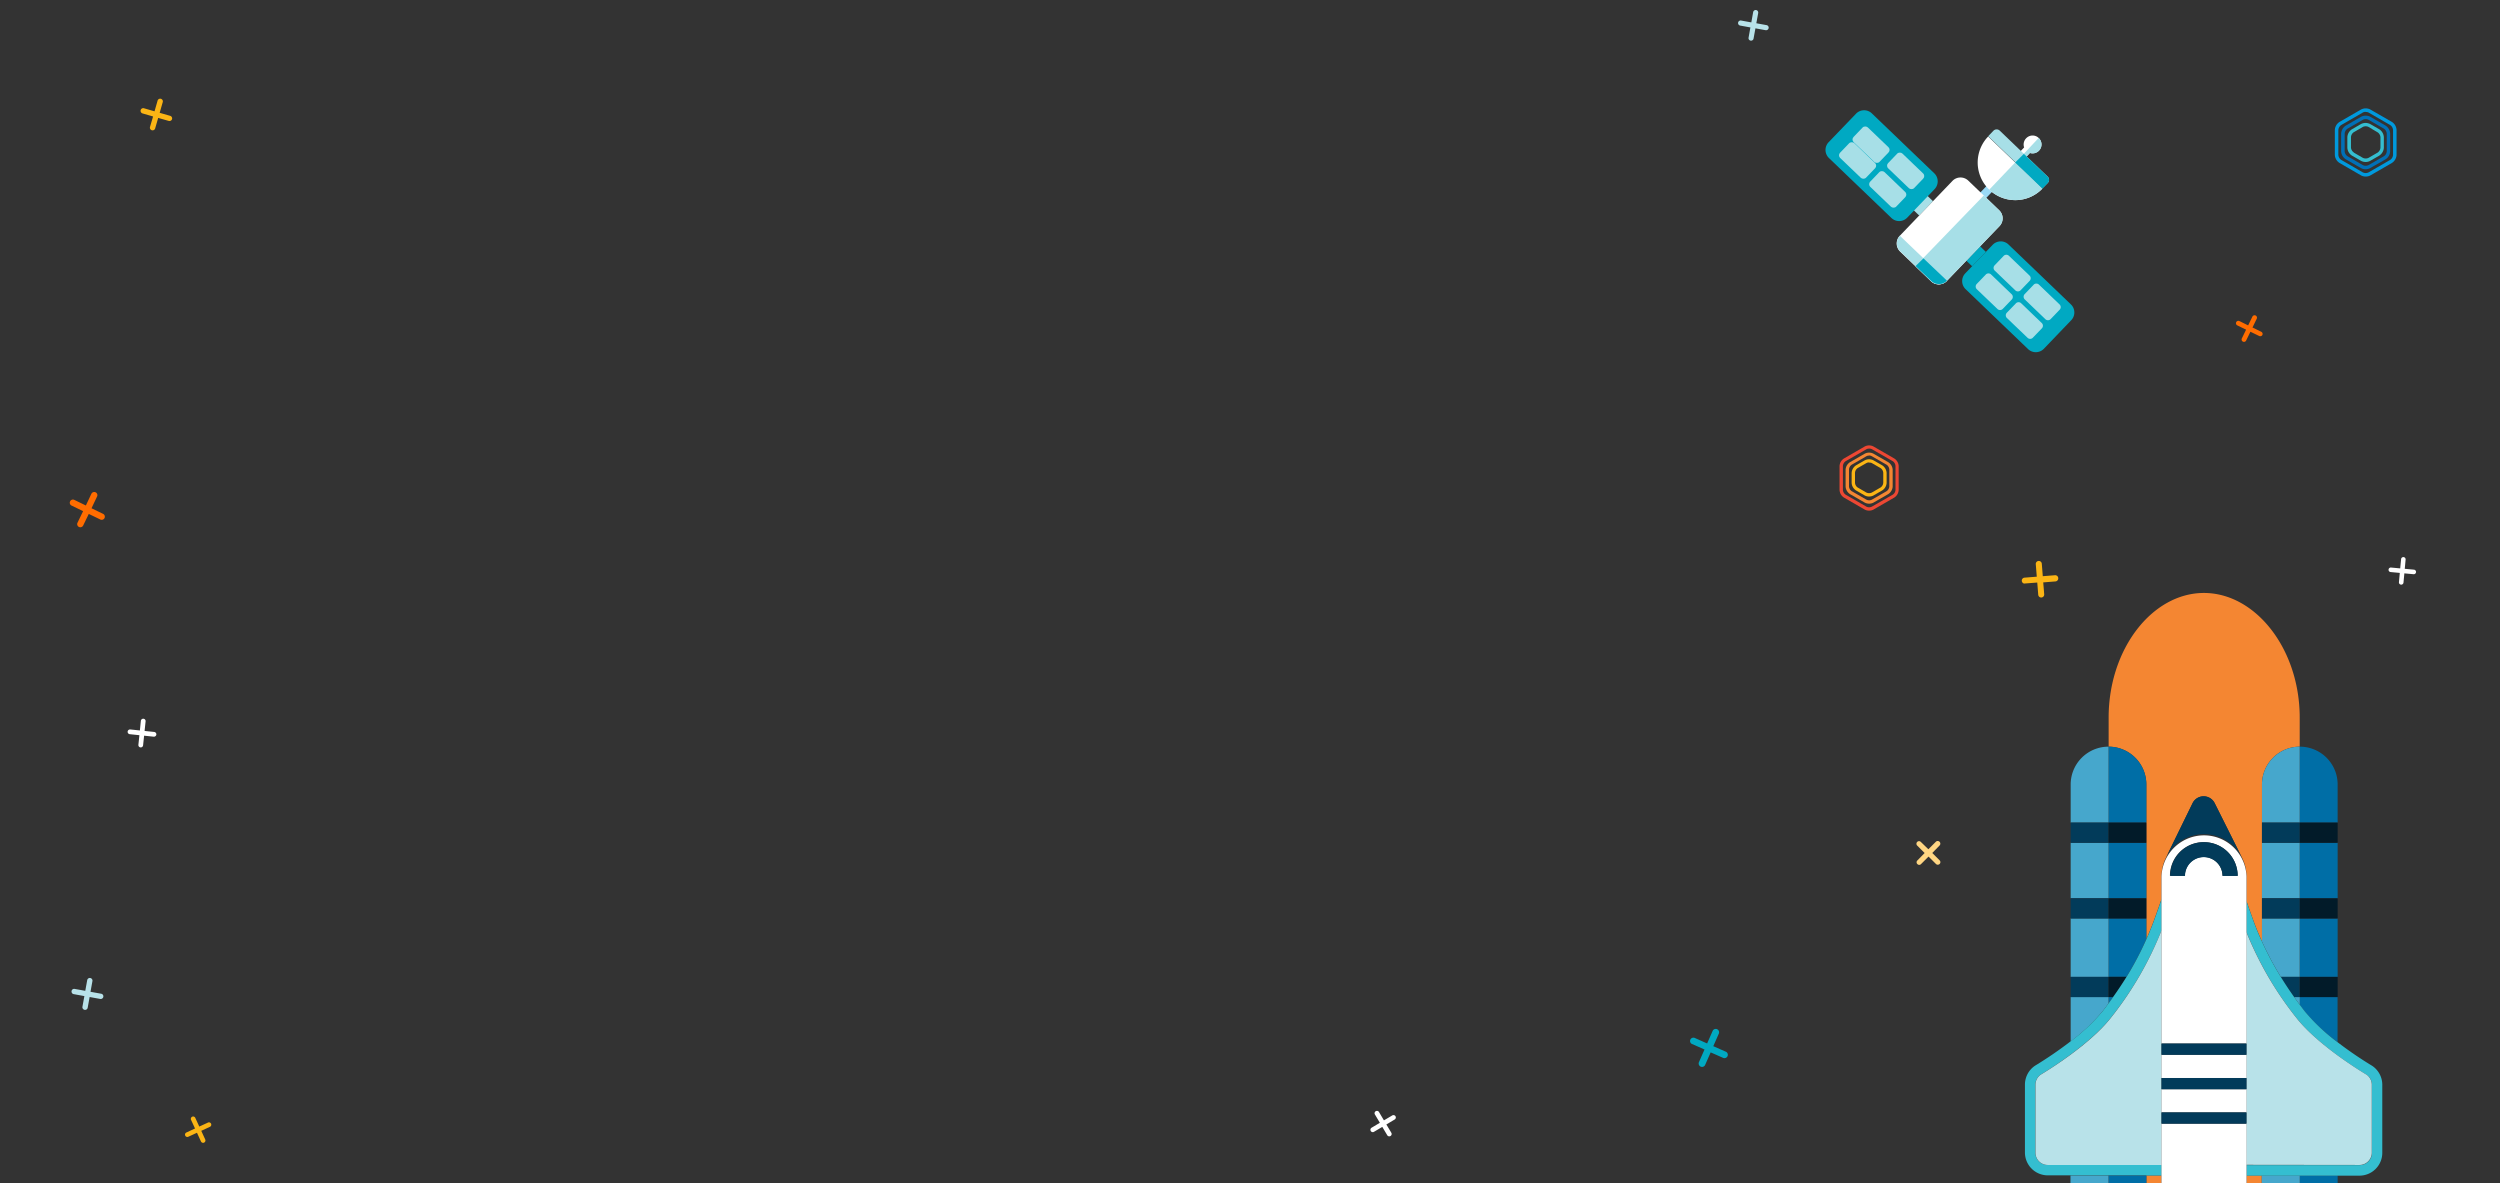 <svg xmlns="http://www.w3.org/2000/svg" viewBox="0 0 669.65 317"><rect x="0" y="0" width="669.65" height="317" fill="#333333" stroke="none"/><defs><style>.cls-1{fill:none;}.cls-2{fill:#f48632;}.cls-3{fill:#006ea6;}.cls-4{fill:#46a7cc;}.cls-5{fill:#023b5a;}.cls-6{fill:#021b29;}.cls-7{fill:#34bed0;}.cls-8{fill:#b8e2e9;}.cls-9{fill:#fff;}.cls-10{fill:#00a9c2;}.cls-11{fill:#a7dfe7;}.cls-12{fill:#9adaf6;}.cls-13{fill:#fbb515;}.cls-14{fill:#09d;}.cls-15{fill:#0070b7;}.cls-16{fill:#ed4733;}.cls-17{fill:#ff6c00;}.cls-18{fill:#ffd683;}</style></defs><title>shuttle-background-wide-top</title><g id="Layer_2" data-name="Layer 2"><g id="shuttle"><path class="cls-1" d="M0,0V317H554.6v-2.13h-6.11a6.12,6.12,0,0,1-6.12-6.12V290.57a6.11,6.11,0,0,1,2.7-5.07,106.3,106.3,0,0,0,9.55-6.54l0-57.32v-1.3h0V210.13A10.13,10.13,0,0,1,564.79,200h.05v-7.79c0-18.43,11.71-33.38,25.52-33.38S616,173.78,616,192.21V200h0a10.13,10.13,0,0,1,10.14,10.13v10.21h0v5.41h0v14.87h0V246h0v15.64h0v5.41h0v12.07a104.82,104.82,0,0,0,9.3,6.35,6.11,6.11,0,0,1,2.7,5.07v18.18a6.12,6.12,0,0,1-6.12,6.12h-5.88V317h43.49V0Z"/><path class="cls-2" d="M574.92,210.13v10.21h0v5.41h0v14.87h0V246h0v5.54c.82-1.84,1.59-3.72,2.28-5.66.63-1.75,1.22-3.44,1.77-5v-6.06a11.32,11.32,0,0,1,1.17-5h0l7.2-14.73a3.3,3.3,0,0,1,5.87,0l7.38,14.73h0a11.32,11.32,0,0,1,1.17,5v6.58q.75,2.18,1.59,4.52c.76,2.15,1.62,4.23,2.54,6.26V220.34h0V210.13A10.13,10.13,0,0,1,616,200v-7.79c0-18.43-11.86-33.38-25.66-33.38s-25.52,14.95-25.52,33.38V200A10.13,10.13,0,0,1,574.92,210.13Z"/><rect class="cls-2" x="574.92" y="314.87" width="4.05" height="2.13"/><rect class="cls-2" x="601.76" y="314.87" width="4.08" height="2.13"/><path class="cls-3" d="M564.79,267.08v1.69c.41-.56.82-1.12,1.22-1.69Z"/><path class="cls-3" d="M574.92,220.34V210.13A10.13,10.13,0,0,0,564.84,200h-.05v20.34Z"/><rect class="cls-3" x="564.79" y="225.75" width="10.14" height="14.87"/><rect class="cls-3" x="564.79" y="314.87" width="10.14" height="2.13"/><path class="cls-3" d="M564.79,246v15.64h4.82a84.74,84.74,0,0,0,5.31-10.1V246Z"/><rect class="cls-4" x="554.6" y="314.87" width="10.18" height="2.13"/><path class="cls-4" d="M564.79,220.34V200a10.13,10.13,0,0,0-10.14,10.13v10.21Z"/><path class="cls-4" d="M563.19,270.89c.54-.7,1.07-1.41,1.6-2.12v-1.69H554.65v-5.41h10.14V246H554.65v-5.41h10.14V225.75H554.65v-4.11l0,57.32A50.6,50.6,0,0,0,563.19,270.89Z"/><polygon class="cls-5" points="564.79 225.75 564.79 220.34 554.65 220.34 554.65 220.34 554.65 221.64 554.65 225.75 564.79 225.75"/><rect class="cls-5" x="554.65" y="240.62" width="10.14" height="5.41"/><rect class="cls-5" x="554.65" y="261.67" width="10.14" height="5.41"/><polygon class="cls-6" points="574.92 225.75 574.93 225.75 574.93 220.34 574.92 220.34 564.79 220.34 564.79 220.34 564.79 225.75 564.79 225.75 574.92 225.75"/><polygon class="cls-6" points="574.92 246.03 574.93 246.03 574.93 240.62 574.92 240.62 564.79 240.62 564.79 240.62 564.79 246.03 564.79 246.03 574.92 246.03"/><path class="cls-6" d="M564.79,261.67h0v5.41H566q1.88-2.62,3.6-5.41Z"/><path class="cls-3" d="M616,269.14c.44.59.88,1.17,1.33,1.75a50.56,50.56,0,0,0,8.81,8.26V267.08H616Z"/><rect class="cls-3" x="616.02" y="225.75" width="10.14" height="14.87"/><rect class="cls-3" x="616.02" y="246.03" width="10.14" height="15.63"/><path class="cls-3" d="M626.16,220.34V210.13A10.13,10.13,0,0,0,616,200v20.34Z"/><rect class="cls-3" x="616.02" y="314.87" width="10.14" height="2.13"/><rect class="cls-4" x="605.84" y="314.87" width="10.18" height="2.13"/><path class="cls-4" d="M605.89,210.13v10.21H616V200h0A10.13,10.13,0,0,0,605.89,210.13Z"/><path class="cls-4" d="M614.52,267.08c.49.69,1,1.38,1.5,2.06v-2.06h-1.5Z"/><path class="cls-4" d="M616,261.67h0V246H605.88v-5.41H616V225.75H605.88v26.42a85.8,85.8,0,0,0,5.06,9.5Z"/><polygon class="cls-5" points="616.02 225.75 616.02 220.34 605.88 220.34 605.88 220.34 605.88 221.76 605.88 225.75 616.02 225.75"/><rect class="cls-5" x="605.88" y="240.62" width="10.14" height="5.41"/><path class="cls-5" d="M610.93,261.67q1.71,2.79,3.59,5.41H616v-5.41Z"/><polygon class="cls-6" points="616.02 220.34 616.02 225.75 616.02 225.75 626.16 225.75 626.16 225.75 626.16 220.34 626.16 220.34 616.02 220.34 616.02 220.34"/><polygon class="cls-6" points="616.02 240.62 616.02 246.03 616.02 246.03 626.16 246.03 626.16 246.03 626.16 240.62 626.16 240.62 616.02 240.62 616.02 240.62"/><polygon class="cls-6" points="616.02 261.67 616.02 267.08 616.02 267.08 626.16 267.08 626.16 267.08 626.16 261.67 626.16 261.67 616.02 261.67 616.02 261.67"/><path class="cls-7" d="M574.92,314.87H579v-2.82H548.49a3.3,3.3,0,0,1-3.3-3.3V290.57a3.29,3.29,0,0,1,1.4-2.7c1.23-.74,13-7.89,18.81-15.25A91.73,91.73,0,0,0,579,249.17v-8.3c-.55,1.6-1.14,3.29-1.77,5-.69,1.94-1.46,3.82-2.28,5.66a84.74,84.74,0,0,1-5.31,10.1q-1.73,2.79-3.6,5.41c-.4.57-.81,1.13-1.22,1.69-.53.71-1.06,1.42-1.6,2.12a50.6,50.6,0,0,1-8.57,8.07,106.3,106.3,0,0,1-9.55,6.54,6.11,6.11,0,0,0-2.7,5.07v18.18a6.12,6.12,0,0,0,6.12,6.12h26.43Z"/><path class="cls-7" d="M617.35,270.89c-.45-.58-.89-1.16-1.33-1.75s-1-1.37-1.5-2.06q-1.87-2.62-3.59-5.41a85.8,85.8,0,0,1-5.06-9.5c-.92-2-1.78-4.11-2.54-6.26q-.84-2.34-1.59-4.52v8.27a92.16,92.16,0,0,0,13.39,23c5.76,7.36,17.58,14.51,18.82,15.25a3.32,3.32,0,0,1,1.4,2.7v18.18a3.31,3.31,0,0,1-3.31,3.3H601.76v2.82H632a6.12,6.12,0,0,0,6.12-6.12V290.57a6.11,6.11,0,0,0-2.7-5.07,104.82,104.82,0,0,1-9.3-6.35A50.56,50.56,0,0,1,617.35,270.89Z"/><path class="cls-8" d="M579,249.17a91.73,91.73,0,0,1-13.57,23.45c-5.76,7.36-17.58,14.51-18.81,15.25a3.29,3.29,0,0,0-1.4,2.7v18.18a3.3,3.3,0,0,0,3.3,3.3H579V249.17Z"/><path class="cls-8" d="M632,312.05a3.31,3.31,0,0,0,3.31-3.3V290.57a3.32,3.32,0,0,0-1.4-2.7c-1.24-.74-13.06-7.89-18.82-15.25a92.16,92.16,0,0,1-13.39-23v29.87h0v32.52Z"/><path class="cls-5" d="M590.36,223.43a11.35,11.35,0,0,1,10.21,6.38h0l-7.38-14.73a3.3,3.3,0,0,0-5.87,0l-7.2,14.73h0A11.38,11.38,0,0,1,590.36,223.43Z"/><polygon class="cls-9" points="601.76 312.06 601.75 282.52 601.75 282.54 578.97 282.54 578.97 288.75 601.75 288.75 601.75 291.76 578.97 291.76 578.97 297.97 601.75 297.97 601.75 300.98 578.97 300.98 578.97 312.06 578.97 314.87 578.97 317 601.76 317 601.76 314.87 601.76 312.06"/><path class="cls-9" d="M601.75,279.53V234.81a11.39,11.39,0,0,0-22.77,0v44.72Zm-11.39-53.95a9,9,0,0,1,9,9h-4.06a5,5,0,0,0-10.06,0h-4A9,9,0,0,1,590.36,225.58Z"/><path class="cls-5" d="M585.28,234.63a5,5,0,0,1,10.06,0h4.06a9,9,0,1,0-18.09,0Z"/><polygon class="cls-5" points="601.75 279.53 578.97 279.53 578.97 282.54 601.75 282.54 601.75 282.52 601.75 279.53 601.75 279.53"/><rect class="cls-5" x="578.97" y="288.75" width="22.78" height="3.01"/><rect class="cls-5" x="578.97" y="297.97" width="22.78" height="3.01"/></g><g id="satellite"><rect class="cls-10" x="526.65" y="67.58" width="5.33" height="2.15" transform="translate(113.35 403.1) rotate(-46.19)"/><rect class="cls-11" x="512.49" y="53.99" width="5.33" height="2.15" transform="translate(118.5 388.36) rotate(-46.14)"/><rect class="cls-12" x="529.53" y="50.24" width="5.33" height="2.15" transform="translate(126.67 399.76) rotate(-46.18)"/><path class="cls-9" d="M521.46,75.28a3,3,0,0,1-4.19.09l-8.33-8a3,3,0,0,1-.09-4.19L523,48.44a3,3,0,0,1,4.19-.09l8.34,8a3,3,0,0,1,.08,4.19Z"/><path class="cls-9" d="M547.08,50.51a10.07,10.07,0,1,1-14.53-13.95"/><path class="cls-11" d="M532.84,50.8a10.08,10.08,0,0,0,14.24-.29l-7.29-7"/><path class="cls-9" d="M546.12,40.35a2.37,2.37,0,1,0-3.42-3.28,2.39,2.39,0,0,0-.52,2.42l-2,2.11,1.55,1.49,2-2.12A2.34,2.34,0,0,0,546.12,40.35Z"/><path class="cls-11" d="M541,42.37l.74.72,2-2.12a2.36,2.36,0,0,0,2.32-4"/><path class="cls-11" d="M548.51,49a1.17,1.17,0,0,0,0-1.67L535.66,35a1.2,1.2,0,0,0-1.68,0l-1.43,1.49,14.53,13.95Z"/><path class="cls-10" d="M539.79,43.52l7.29,7,1.43-1.5a1.17,1.17,0,0,0,0-1.67l-6.4-6.14"/><path class="cls-11" d="M531.37,52.36l4.16,4a3,3,0,0,1,.08,4.19L521.46,75.28a3,3,0,0,1-4.19.09l-4.22-4.06"/><path class="cls-11" d="M521.51,75.23a3,3,0,0,1-4.19.09l-8.34-8a3,3,0,0,1-.08-4.18"/><path class="cls-10" d="M515.22,69.2l-2.12,2.07,4.22,4a3,3,0,0,0,4.19-.09Z"/><path class="cls-10" d="M497.18,30.43a3,3,0,0,1,4.18-.09l16.78,16.1a3,3,0,0,1,.09,4.18l-7.38,7.7a3,3,0,0,1-4.19.09l-16.78-16.1a3,3,0,0,1-.09-4.19Z"/><rect class="cls-11" x="499.64" y="33.19" width="5.49" height="9.66" rx="0.98" transform="matrix(0.69, -0.72, 0.72, 0.69, 127.16, 374.24)"/><rect class="cls-11" x="507.68" y="40.91" width="5.49" height="9.66" rx="0.98" transform="translate(124.03 382.38) rotate(-46.18)"/><rect class="cls-11" x="494.85" y="38.18" width="5.49" height="9.65" rx="0.98" transform="translate(122.07 372.3) rotate(-46.19)"/><rect class="cls-11" x="502.9" y="45.9" width="5.49" height="9.66" rx="0.98" transform="translate(118.94 380.44) rotate(-46.18)"/><path class="cls-10" d="M533.78,65.55a3,3,0,0,1,4.18-.09l16.78,16.1a3,3,0,0,1,.09,4.18l-7.38,7.7a3,3,0,0,1-4.19.09l-16.78-16.1a3,3,0,0,1-.08-4.19Z"/><path class="cls-11" d="M536.72,68.52a1,1,0,0,1,1.39,0l5.55,5.32a1,1,0,0,1,0,1.39l-2.45,2.55a1,1,0,0,1-1.38,0l-5.55-5.32a1,1,0,0,1,0-1.39Z"/><path class="cls-11" d="M544.76,76.24a1,1,0,0,1,1.39,0l5.55,5.33a1,1,0,0,1,0,1.39l-2.44,2.54a1,1,0,0,1-1.39,0l-5.55-5.33a1,1,0,0,1,0-1.38Z"/><path class="cls-11" d="M531.94,73.51a1,1,0,0,1,1.38,0l5.55,5.33a1,1,0,0,1,0,1.39l-2.44,2.54a1,1,0,0,1-1.39,0l-5.55-5.32a1,1,0,0,1,0-1.39Z"/><path class="cls-11" d="M540,81.23a1,1,0,0,1,1.39,0l5.55,5.33a1,1,0,0,1,0,1.38l-2.45,2.55a1,1,0,0,1-1.38,0l-5.56-5.33a1,1,0,0,1,0-1.39Z"/></g><g id="stars"><path class="cls-13" d="M56.54,301a.62.62,0,0,0-.83-.31l-2.33,1.07-1.07-2.33a.63.63,0,0,0-.83-.31.65.65,0,0,0-.31.84l1.07,2.32-2.32,1.07a.63.63,0,0,0,.26,1.2.58.58,0,0,0,.26-.06l2.32-1.07,1.07,2.33a.64.64,0,0,0,.57.37.58.58,0,0,0,.26-.06.63.63,0,0,0,.31-.84l-1.06-2.32,2.32-1.07A.63.63,0,0,0,56.54,301Z"/><path class="cls-13" d="M46.08,31.92a.72.72,0,0,0-.49-.89l-2.82-.81.81-2.82A.72.72,0,1,0,42.2,27l-.81,2.82L38.57,29a.71.71,0,0,0-.89.49.73.73,0,0,0,.49.89L41,31.2,40.18,34a.7.7,0,0,0,.22.74.65.65,0,0,0,.27.15.72.72,0,0,0,.89-.49l.81-2.82,2.82.81A.72.72,0,0,0,46.08,31.92Z"/><path class="cls-14" d="M633.68,47.29a2.53,2.53,0,0,1-1.24-.3l-5.79-3.35a2.71,2.71,0,0,1-1.24-2.14V34.81a2.71,2.71,0,0,1,1.24-2.14l5.79-3.34a2.69,2.69,0,0,1,2.47,0l5.8,3.34a2.7,2.7,0,0,1,1.23,2.14V41.5a2.7,2.7,0,0,1-1.23,2.14L634.91,47A2.49,2.49,0,0,1,633.68,47.29Zm0-17.33a1.59,1.59,0,0,0-.77.18l-5.79,3.35a1.73,1.73,0,0,0-.77,1.32V41.5a1.76,1.76,0,0,0,.77,1.33l5.79,3.35a1.78,1.78,0,0,0,1.53,0l5.8-3.35A1.76,1.76,0,0,0,641,41.5V34.81a1.73,1.73,0,0,0-.77-1.32l-5.8-3.35A1.53,1.53,0,0,0,633.68,30Z"/><path class="cls-15" d="M633.68,45.34a2.53,2.53,0,0,1-1.24-.3l-4.1-2.37a2.71,2.71,0,0,1-1.24-2.14V35.79a2.71,2.71,0,0,1,1.24-2.14l4.1-2.37a2.69,2.69,0,0,1,2.47,0L639,33.65a2.7,2.7,0,0,1,1.23,2.14v4.74A2.7,2.7,0,0,1,639,42.67L634.91,45A2.49,2.49,0,0,1,633.68,45.34Zm0-13.43a1.59,1.59,0,0,0-.77.18l-4.1,2.37a1.76,1.76,0,0,0-.77,1.33v4.74a1.73,1.73,0,0,0,.77,1.32h0l4.1,2.38a1.78,1.78,0,0,0,1.53,0l4.11-2.38a1.73,1.73,0,0,0,.77-1.32V35.79a1.76,1.76,0,0,0-.77-1.33l-4.11-2.37A1.53,1.53,0,0,0,633.68,31.91Z"/><path class="cls-7" d="M633.68,43.39a2.53,2.53,0,0,1-1.24-.3L630,41.69a2.68,2.68,0,0,1-1.24-2.14V36.76A2.68,2.68,0,0,1,630,34.62l2.41-1.39a2.69,2.69,0,0,1,2.47,0l2.42,1.39a2.71,2.71,0,0,1,1.24,2.14v2.79a2.71,2.71,0,0,1-1.24,2.14l-2.42,1.4A2.49,2.49,0,0,1,633.68,43.39Zm-3.18-2.51,2.41,1.4a1.78,1.78,0,0,0,1.53,0l2.42-1.4a1.76,1.76,0,0,0,.77-1.33V36.76a1.73,1.73,0,0,0-.77-1.32L634.44,34a1.78,1.78,0,0,0-1.53,0l-2.41,1.4a1.73,1.73,0,0,0-.77,1.32v2.79a1.76,1.76,0,0,0,.77,1.33Z"/><path class="cls-16" d="M500.66,136.78a2.4,2.4,0,0,1-1.18-.29l-5.56-3.21a2.58,2.58,0,0,1-1.18-2.05v-6.42a2.57,2.57,0,0,1,1.18-2l5.56-3.21a2.53,2.53,0,0,1,2.36,0l5.56,3.21a2.57,2.57,0,0,1,1.18,2v6.42a2.58,2.58,0,0,1-1.18,2.05l-5.56,3.21A2.4,2.4,0,0,1,500.66,136.78Zm0-16.61a1.41,1.41,0,0,0-.73.17l-5.56,3.2a1.68,1.68,0,0,0-.73,1.27v6.42a1.66,1.66,0,0,0,.73,1.27l5.56,3.21a1.63,1.63,0,0,0,1.46,0L507,132.5a1.66,1.66,0,0,0,.73-1.27v-6.42a1.68,1.68,0,0,0-.73-1.27l-5.56-3.2A1.41,1.41,0,0,0,500.66,120.17Z"/><path class="cls-2" d="M500.66,134.91a2.4,2.4,0,0,1-1.18-.29l-3.94-2.27a2.61,2.61,0,0,1-1.18-2v-4.55a2.58,2.58,0,0,1,1.18-2l3.94-2.27a2.53,2.53,0,0,1,2.36,0l3.94,2.27a2.56,2.56,0,0,1,1.19,2v4.55a2.59,2.59,0,0,1-1.19,2l-3.94,2.27A2.4,2.4,0,0,1,500.66,134.91Zm0-12.87a1.41,1.41,0,0,0-.73.17L496,124.48a1.68,1.68,0,0,0-.73,1.27v4.55a1.68,1.68,0,0,0,.73,1.27l3.94,2.27a1.63,1.63,0,0,0,1.46,0l3.94-2.27a1.68,1.68,0,0,0,.73-1.27v-4.55a1.68,1.68,0,0,0-.73-1.27l-3.94-2.27A1.41,1.41,0,0,0,500.66,122Z"/><path class="cls-13" d="M500.66,133a2.4,2.4,0,0,1-1.18-.29l-2.32-1.34a2.58,2.58,0,0,1-1.18-2v-2.68a2.61,2.61,0,0,1,1.18-2.05l2.32-1.33a2.53,2.53,0,0,1,2.36,0l2.32,1.33a2.59,2.59,0,0,1,1.19,2.05v2.68a2.56,2.56,0,0,1-1.19,2l-2.32,1.34A2.4,2.4,0,0,1,500.66,133Zm0-9.13a1.41,1.41,0,0,0-.73.17l-2.32,1.33a1.68,1.68,0,0,0-.73,1.27v2.68a1.66,1.66,0,0,0,.73,1.27h0l2.32,1.34a1.66,1.66,0,0,0,1.46,0l2.32-1.34a1.68,1.68,0,0,0,.74-1.27v-2.68a1.69,1.69,0,0,0-.74-1.27l-2.32-1.33A1.41,1.41,0,0,0,500.66,123.91Z"/><path class="cls-8" d="M473.75,7.52a.69.69,0,0,0-.55-.79l-2.75-.5.5-2.74a.69.69,0,0,0-.55-.8.7.7,0,0,0-.8.56L469.11,6l-2.75-.5a.68.68,0,0,0-.79.55.69.69,0,0,0,.28.69.81.81,0,0,0,.27.11l2.74.5-.49,2.74a.66.66,0,0,0,.28.68.54.54,0,0,0,.27.11.67.67,0,0,0,.79-.55l.5-2.74,2.74.5A.7.7,0,0,0,473.75,7.52Z"/><path class="cls-17" d="M606,89.72a.64.64,0,0,0-.3-.85l-2.35-1.15,1.14-2.35a.64.64,0,0,0-1.16-.56l-1.14,2.35L599.85,86a.65.65,0,0,0-.86.3.66.66,0,0,0,.08.69.62.62,0,0,0,.22.17l2.35,1.14-1.14,2.35a.64.64,0,0,0,.08.69.62.62,0,0,0,.22.17.63.63,0,0,0,.85-.3l1.15-2.35L605.15,90A.64.64,0,0,0,606,89.72Z"/><path class="cls-13" d="M551.32,154.82a.81.81,0,0,0-.87-.74l-3.27.26-.26-3.27a.81.81,0,1,0-1.61.12l.26,3.28-3.27.26a.79.79,0,0,0-.74.86.81.81,0,0,0,.52.7.69.69,0,0,0,.35,0l3.27-.25.26,3.27a.8.8,0,0,0,.52.69.8.8,0,0,0,1.08-.82L547.3,156l3.28-.26A.82.82,0,0,0,551.32,154.82Z"/><path class="cls-8" d="M27.68,267a.71.71,0,0,0-.58-.82l-2.86-.52.52-2.86a.71.71,0,1,0-1.4-.26l-.52,2.86L20,264.89a.7.7,0,0,0-.83.57.73.73,0,0,0,.29.72.86.86,0,0,0,.28.11l2.86.52-.52,2.86a.72.72,0,0,0,.3.71.7.7,0,0,0,.28.12.71.71,0,0,0,.83-.58l.52-2.86,2.86.52A.71.71,0,0,0,27.68,267Z"/><path class="cls-17" d="M28,138.77a.85.85,0,0,0-.39-1.13l-3.1-1.5L26,133a.84.84,0,0,0-.39-1.13.86.86,0,0,0-1.13.39L23,135.4l-3.09-1.5a.84.84,0,0,0-1.13.39.85.85,0,0,0,.1.91.89.89,0,0,0,.29.22l3.09,1.5-1.5,3.1a.84.84,0,0,0,.11.91.88.88,0,0,0,.28.22.85.85,0,0,0,1.13-.39l1.5-3.1,3.1,1.5A.85.85,0,0,0,28,138.77Z"/><path class="cls-10" d="M462.74,282.9a.91.91,0,0,0-.46-1.19l-3.36-1.48,1.48-3.36a.9.9,0,1,0-1.65-.73l-1.48,3.36L453.91,278a.9.9,0,0,0-1,1.42.79.79,0,0,0,.31.22l3.35,1.48-1.48,3.36a.92.92,0,0,0,.15,1,.82.82,0,0,0,.32.23.9.9,0,0,0,1.18-.46l1.48-3.36,3.36,1.48A.91.91,0,0,0,462.74,282.9Z"/><path class="cls-18" d="M519.53,231.43a.67.67,0,0,0,0-1l-1.95-1.95,1.95-2a.68.68,0,0,0-1-1l-2,2-2-1.95a.68.68,0,0,0-1,0,.69.69,0,0,0-.15.72.61.61,0,0,0,.15.24l2,2-1.95,2a.66.66,0,0,0-.16.71.63.63,0,0,0,.16.24.67.67,0,0,0,1,0l2-2,2,2A.69.69,0,0,0,519.53,231.43Z"/><path class="cls-9" d="M647.16,153.25a.61.61,0,0,0-.55-.66l-2.47-.23.23-2.47a.62.62,0,0,0-.55-.67.61.61,0,0,0-.66.55l-.24,2.48-2.47-.23a.61.61,0,0,0-.36,1.13.53.53,0,0,0,.25.08l2.47.23-.23,2.48a.6.6,0,0,0,.3.58.57.57,0,0,0,.25.08.61.61,0,0,0,.67-.55l.23-2.47,2.47.23A.61.61,0,0,0,647.16,153.25Z"/><path class="cls-9" d="M373.8,299a.64.64,0,0,0-.87-.22l-2.23,1.32-1.32-2.23a.64.64,0,0,0-.88-.22.64.64,0,0,0-.22.87l1.33,2.23-2.23,1.33a.64.64,0,0,0,.39,1.18.62.62,0,0,0,.26-.09l2.23-1.32,1.32,2.22a.62.62,0,0,0,.62.31.73.73,0,0,0,.25-.08.64.64,0,0,0,.23-.88l-1.33-2.22,2.23-1.33A.64.64,0,0,0,373.8,299Z"/><path class="cls-9" d="M38.43,192.52a.64.64,0,0,0-.7.56l-.26,2.58-2.58-.27a.65.65,0,0,0-.7.57.64.64,0,0,0,.57.7l2.58.27-.27,2.57a.63.63,0,0,0,.57.7.62.62,0,0,0,.61-.31.66.66,0,0,0,.08-.26l.27-2.57,2.58.27a.66.66,0,0,0,.61-.31.62.62,0,0,0,.09-.26.65.65,0,0,0-.57-.7l-2.58-.27.27-2.57A.63.63,0,0,0,38.43,192.52Z"/></g></g></svg>